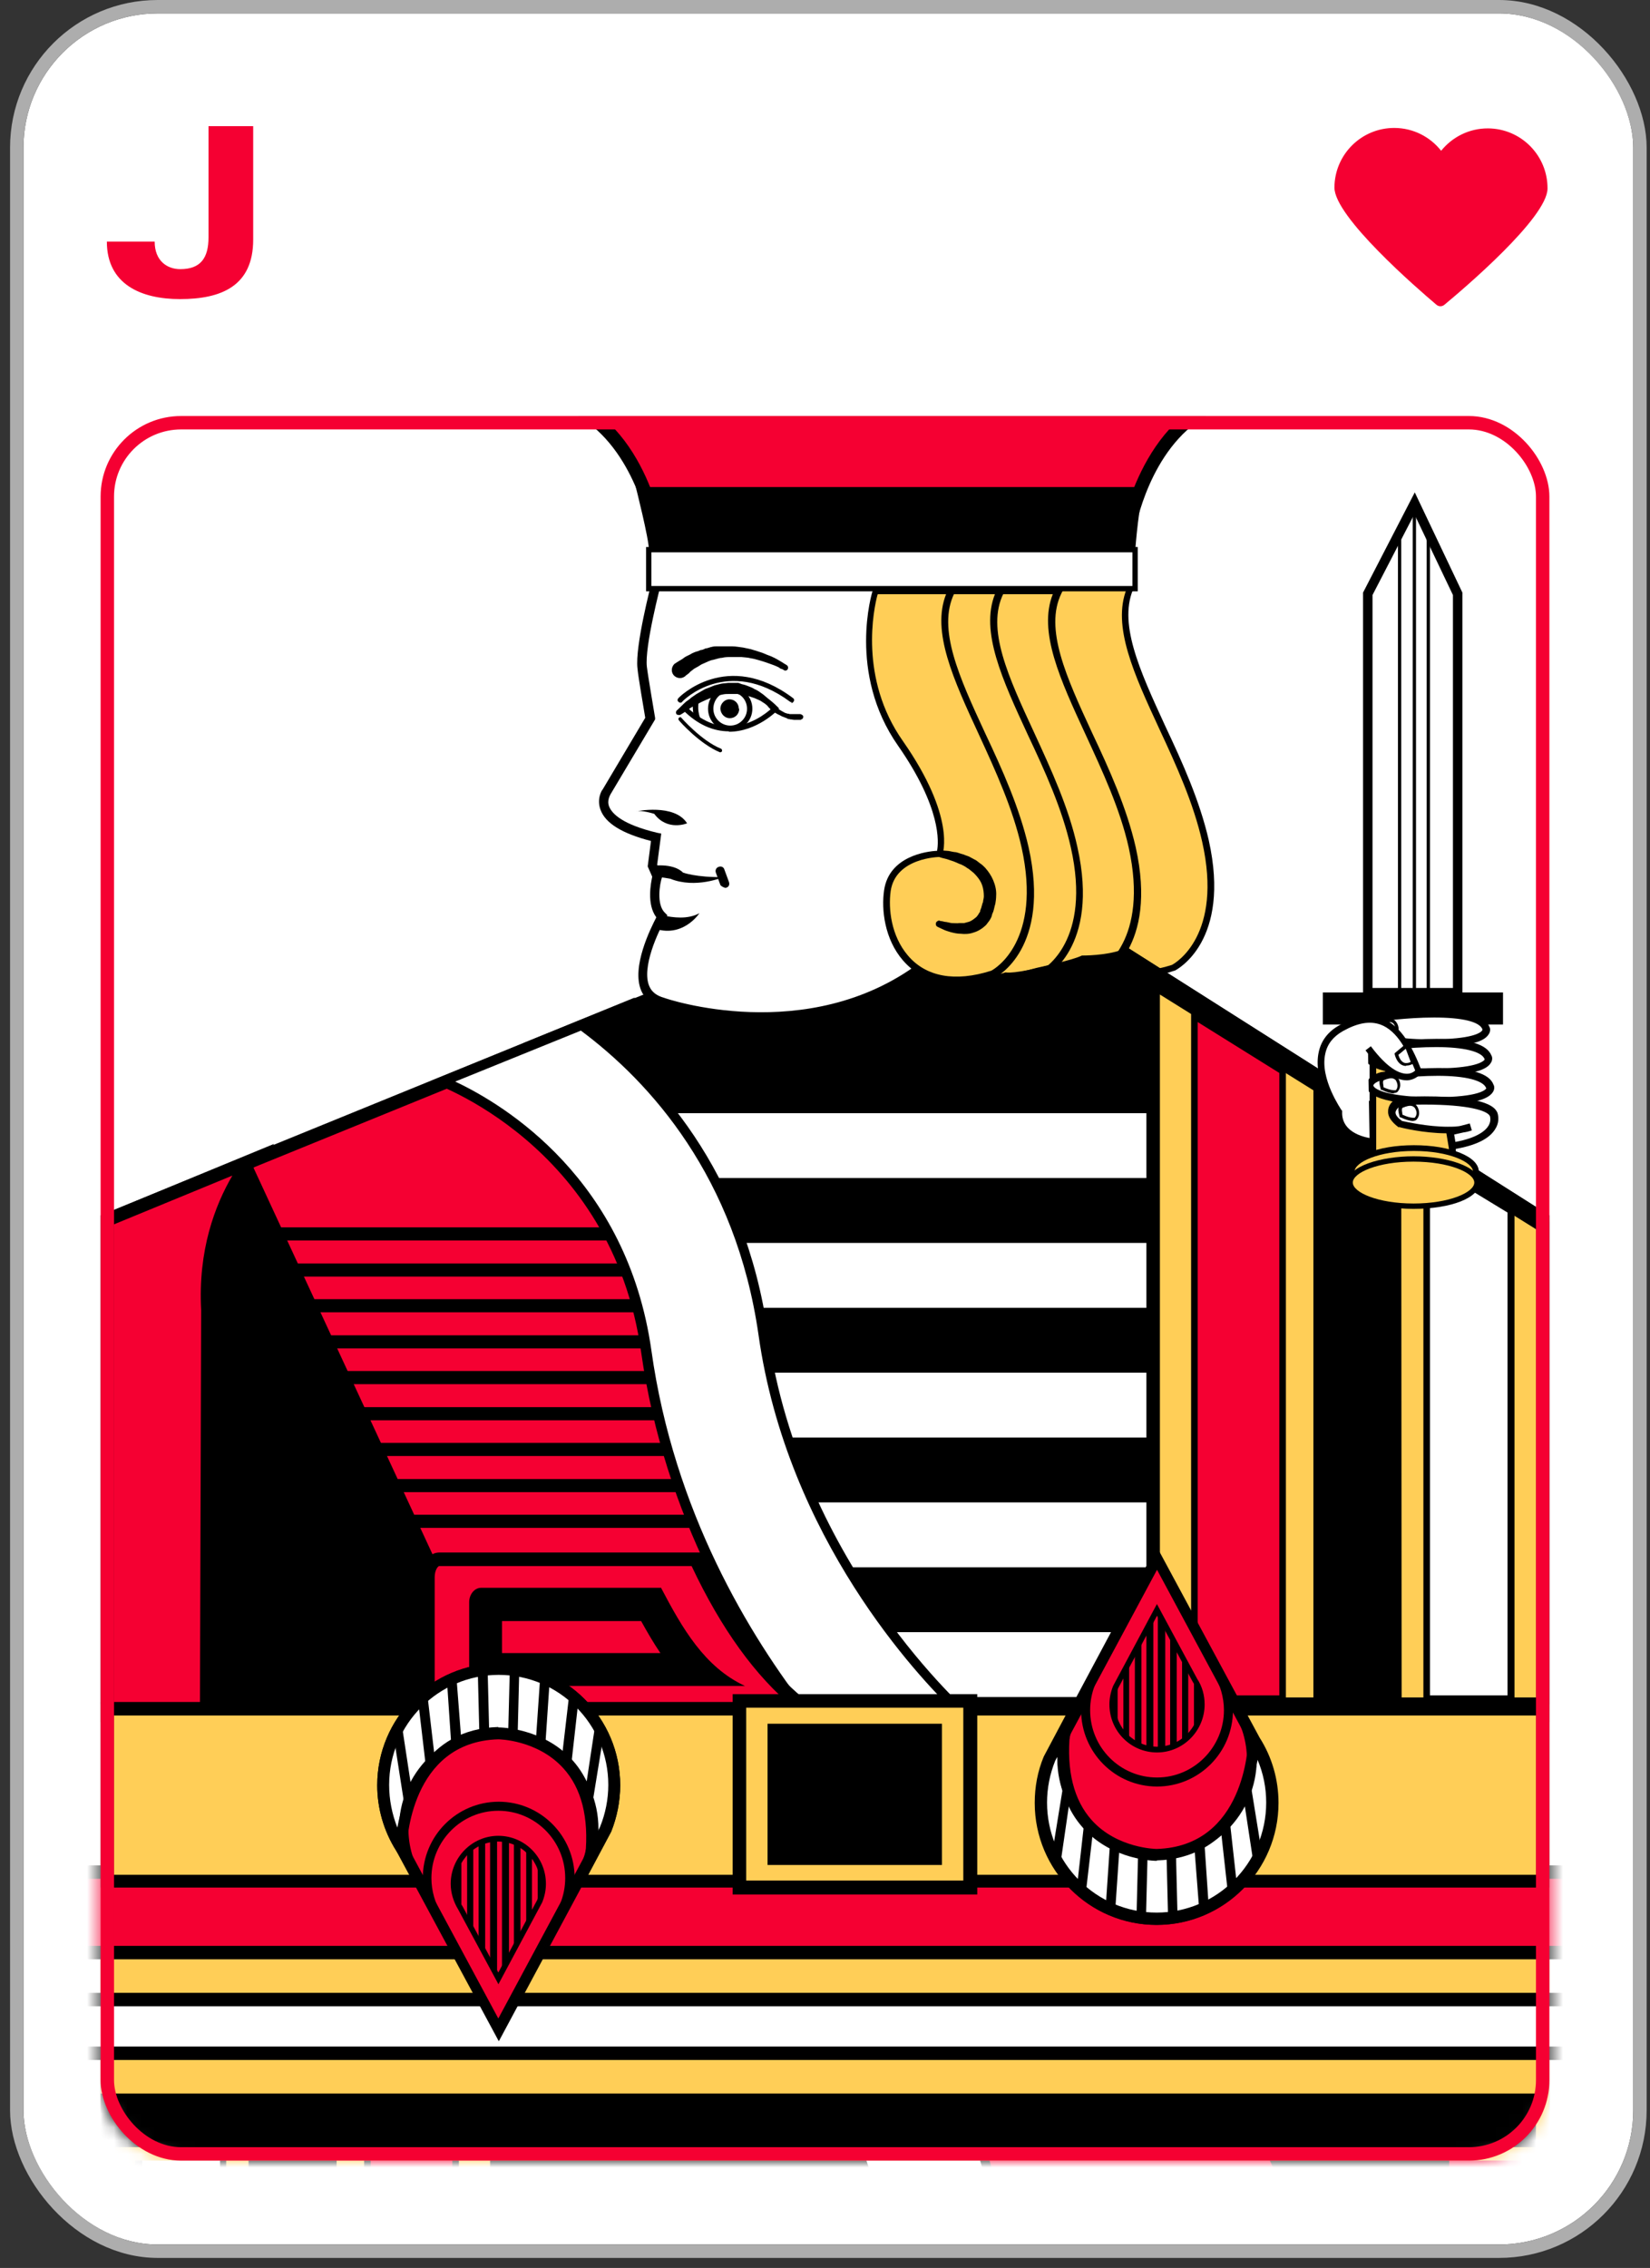 <svg width="123" height="169" viewBox="0 0 123 169" fill="none" xmlns="http://www.w3.org/2000/svg">
<rect x="0" y="0" width="123" height="169" fill="#333333" stroke="none"/>
<g clip-path="url(#clip0_17_2729)">
<rect x="1.75" y="1" width="120" height="166.25" rx="10" fill="white"/>
<mask id="mask0_17_2729" style="mask-type:alpha" maskUnits="userSpaceOnUse" x="1" y="1" width="121" height="167">
<rect x="1.75" y="1" width="120" height="166.25" fill="#D9D9D9"/>
</mask>
<g mask="url(#mask0_17_2729)">
<path d="M13.42 22.288C10.522 22.288 7.966 21.19 7.966 18.004H11.53C11.53 19.444 12.466 20.056 13.438 20.056C14.968 20.056 15.544 19.21 15.544 17.68V9.4H18.874V17.86C18.874 21.316 16.498 22.288 13.42 22.288Z" fill="#F50032"/>
<path d="M110.925 9.567C109.514 9.561 108.254 10.215 107.43 11.235C106.618 10.205 105.365 9.541 103.953 9.534C101.493 9.522 99.489 11.508 99.476 13.971C99.465 16.15 105.656 21.506 107.084 22.712C107.255 22.856 107.496 22.857 107.669 22.714C109.108 21.522 115.35 16.224 115.361 14.048C115.373 11.588 113.388 9.58 110.925 9.567Z" fill="#F50032"/>
<mask id="mask1_17_2729" style="mask-type:alpha" maskUnits="userSpaceOnUse" x="7" y="31" width="109" height="130">
<rect x="7.5" y="31" width="108" height="130" rx="6" fill="white"/>
</mask>
<g mask="url(#mask1_17_2729)">
<path d="M7.989 177.519V140.529H115.01V177.457L75.695 193.458C74.686 193.091 70.035 191.5 64.284 191.5C63.335 191.5 62.387 191.531 61.499 191.623C61.163 191.623 57.736 191.837 52.719 194.621C52.505 194.59 52.168 194.529 51.709 194.529C50.944 194.529 49.812 194.652 48.497 195.172C48.497 195.172 48.436 195.172 48.405 195.172C48.283 195.172 47.885 195.172 45.621 195.784C45.376 195.845 43.112 196.334 42.286 196.671C41.766 196.671 40.114 196.701 39.043 197.191L7.989 177.519Z" fill="#F50032"/>
<path d="M114.521 141.049V177.151L75.665 192.938C74.35 192.479 69.791 191.011 64.253 191.011C63.305 191.011 62.356 191.041 61.439 191.133C61.01 191.133 57.553 191.378 52.597 194.101C52.383 194.101 52.046 194.04 51.679 194.04C50.914 194.04 49.721 194.162 48.375 194.682C48.099 194.682 47.518 194.743 45.499 195.294C44.856 195.416 43.051 195.845 42.164 196.181C41.491 196.181 40.114 196.242 39.074 196.64L8.479 177.243V141.019H114.521M115.5 140.04H7.5V177.794L38.982 197.772C39.961 197.221 41.797 197.16 42.256 197.16C42.317 197.16 42.347 197.16 42.347 197.16C42.99 196.824 45.713 196.242 45.713 196.242C47.518 195.753 48.16 195.661 48.375 195.661C48.528 195.661 48.467 195.722 48.467 195.722C49.782 195.172 50.914 195.049 51.709 195.049C52.383 195.049 52.811 195.141 52.811 195.141C58.043 192.204 61.53 192.143 61.53 192.143C62.479 192.051 63.397 192.02 64.284 192.02C70.648 192.02 75.696 194.04 75.696 194.04L115.5 177.824V140.07V140.04Z" fill="black"/>
<path d="M93.105 154.481H67.925V155.46H93.105V154.481Z" fill="black"/>
<path d="M94.451 157.173H68.078V158.152H94.451V157.173Z" fill="black"/>
<path d="M94.848 159.835H69.669V160.814H94.848V159.835Z" fill="black"/>
<path d="M38.982 197.772L7.5 177.794V140.04H59.236L83.956 190.644L74.87 194.315C74.87 194.315 67.68 191.47 60.704 193.214C60.704 193.214 59.389 193.336 54.249 195.998C54.249 195.998 49.966 195.233 48.038 195.906C48.038 195.906 47.457 195.753 44.367 196.548C44.367 196.548 42.103 196.732 41.46 197.068C41.46 197.068 40.084 197.099 38.982 197.742V197.772Z" fill="black"/>
<path d="M68.017 156.408C67.895 155.827 67.772 155.245 67.711 154.633C67.13 153.593 66.457 152.584 65.753 151.574H33.078V156.408H68.017Z" fill="white"/>
<path d="M62.143 146.74C61.409 145.761 60.705 144.813 60.093 143.834C59.665 143.191 59.42 142.518 59.298 141.906H33.078V146.74H62.143Z" fill="white"/>
<path d="M79.673 191.99C74.38 188.074 67.802 180.914 66.089 168.921C63.825 152.951 52.995 142.334 51.159 140.652L51.373 140.407H62.907C67.435 146.159 73.126 155.521 74.839 167.667C76.767 181.282 87.138 186.575 90.014 187.798L79.673 191.99Z" fill="white"/>
<path d="M62.724 140.774C67.191 146.495 72.79 155.735 74.472 167.728C76.278 180.486 85.395 186.024 89.097 187.768L79.735 191.561C74.534 187.676 68.139 180.608 66.457 168.86C64.315 153.685 54.494 143.313 51.832 140.743H62.724M63.061 140.04H51.19L50.67 140.682C50.67 140.682 63.275 151.666 65.722 168.982C67.436 181.098 74.044 188.349 79.612 192.418L90.81 187.859V187.768C90.81 187.768 77.348 183.209 75.146 167.636C73.402 155.337 67.65 145.914 63.03 140.07L63.061 140.04Z" fill="black"/>
<path d="M104.455 182.108L84.936 140.04H107.087L110.605 175.652L104.455 182.108Z" fill="black"/>
<path d="M104.363 181.832C105.831 179.874 107.82 176.142 107.483 170.757L107.575 140.529H115.01V177.457L104.363 181.832Z" fill="#F50032"/>
<path d="M114.521 141.049V177.151L105.679 180.792C106.964 178.589 108.249 175.254 108.004 170.788L108.096 141.08H114.552M115.5 140.04H107.056L106.964 170.757C107.454 178.865 102.558 183.087 102.558 183.087L115.469 177.794V140.04H115.5Z" fill="black"/>
<path d="M71.106 152.155C68.598 146.74 65.63 142.855 62.265 140.56H90.259C90.718 140.56 91.115 141.202 91.115 141.906V150.809C91.115 151.513 90.718 152.155 90.259 152.155H71.106Z" fill="#F50032"/>
<path d="M90.259 141.08C90.259 141.08 90.596 141.386 90.596 141.906V150.809C90.596 151.329 90.351 151.635 90.259 151.635H71.443C69.24 146.954 66.671 143.436 63.825 141.049H90.29M90.259 140.04H60.399C65.018 142.426 68.384 147.444 70.77 152.675H90.259C91.024 152.675 91.636 151.849 91.636 150.809V141.906C91.636 140.866 91.024 140.04 90.259 140.04Z" fill="black"/>
<path d="M74.472 148.79C73.524 146.985 72.514 145.302 71.198 143.925H86.802V148.79H74.472Z" fill="#F50032"/>
<path d="M85.578 145.18V147.597H75.237C74.778 146.771 74.319 145.945 73.799 145.18H85.609M87.139 142.702H67.466C70.495 144.078 72.147 147.015 73.738 150.044H87.139C87.628 150.044 88.026 149.555 88.026 148.943V143.772C88.026 143.191 87.628 142.702 87.139 142.702Z" fill="black"/>
<path d="M7.989 177.029V141.355H37.024V194.958L36.932 195.08L7.989 177.029Z" fill="#FFCE57"/>
<path d="M36.535 141.875V194.254L8.479 176.754V141.875H36.535ZM37.514 140.866H7.5V177.304L37.024 195.722L37.514 195.141V140.866Z" fill="black"/>
<path d="M27.387 141.784H33.965V192.663L27.387 188.533V141.784Z" fill="#F50032"/>
<path d="M34.209 193.091L27.142 188.685V141.539H34.209V193.091ZM27.631 188.41L33.719 192.204V142.028H27.631V188.41Z" fill="black"/>
<path d="M18.515 140.866H25.093V187.859L18.545 184.188L18.515 140.866Z" fill="black"/>
<path d="M10.345 141.784H16.617V181.955L10.345 178.161V141.784Z" fill="white"/>
<path d="M16.862 182.414L10.07 178.314V141.539H16.862V182.414ZM10.591 178.039L16.404 181.526V142.028H10.591V178.008V178.039Z" fill="black"/>
<path d="M78.694 43.605C78.694 43.605 76.797 49.571 80.591 54.925C84.507 60.524 83.497 63.155 83.497 63.155C83.497 63.155 80.01 63.155 79.612 65.909C79.153 69.06 81.111 74.139 87.444 72.15C87.444 72.15 91.483 70.1 89.861 62.696C88.209 55.292 82.121 48.102 84.354 43.636H78.725L78.694 43.605Z" fill="#FFCE57"/>
<path d="M84.783 72.823C83.13 72.823 81.754 72.211 80.775 71.079C79.398 69.488 79.153 67.285 79.367 65.847C79.734 63.308 82.549 62.941 83.284 62.91C83.406 62.298 83.62 59.728 80.377 55.078C76.583 49.663 78.45 43.575 78.48 43.513L78.541 43.33H84.752L84.569 43.697C83.284 46.328 84.936 49.908 86.863 54.099C88.148 56.822 89.433 59.667 90.106 62.604C91.789 70.131 87.75 72.242 87.567 72.334H87.536C86.557 72.67 85.639 72.823 84.783 72.823ZM78.878 43.85C78.603 44.859 77.471 50.091 80.775 54.772C84.721 60.432 83.742 63.124 83.712 63.247L83.651 63.4H83.498C83.498 63.4 80.224 63.4 79.857 65.939C79.673 67.255 79.857 69.274 81.142 70.773C82.488 72.364 84.66 72.762 87.353 71.905C87.659 71.752 91.177 69.672 89.617 62.727C88.974 59.851 87.689 57.036 86.435 54.344C84.538 50.244 82.886 46.664 83.987 43.88H78.908L78.878 43.85Z" fill="black"/>
<path d="M73.218 44.064C73.218 44.064 71.321 50.03 75.115 55.384C79.031 60.983 78.021 63.614 78.021 63.614C78.021 63.614 74.533 63.614 74.135 66.337C73.677 69.488 75.635 74.567 81.968 72.578C81.968 72.578 86.037 70.528 84.385 63.124C82.733 55.721 76.644 48.561 78.878 44.064H73.248H73.218Z" fill="#FFCE57"/>
<path d="M79.306 73.313C77.654 73.313 76.277 72.701 75.298 71.569C73.921 69.978 73.677 67.775 73.891 66.337C74.258 63.798 77.073 63.431 77.838 63.4C77.96 62.788 78.174 60.218 74.931 55.568C71.137 50.152 73.004 44.095 73.034 44.033L73.095 43.85H79.306L79.123 44.217C77.838 46.848 79.49 50.458 81.417 54.619C82.702 57.342 83.987 60.188 84.66 63.125C86.343 70.651 82.305 72.793 82.121 72.854H82.09C81.111 73.19 80.193 73.343 79.337 73.343L79.306 73.313ZM73.401 44.309C73.157 45.318 71.994 50.55 75.298 55.231C79.245 60.891 78.266 63.584 78.235 63.706L78.174 63.859H78.021C78.021 63.859 74.748 63.889 74.38 66.398C74.197 67.714 74.38 69.733 75.665 71.202C77.012 72.793 79.184 73.19 81.876 72.334C82.182 72.181 85.67 70.1 84.14 63.155C83.498 60.279 82.182 57.465 80.928 54.742C79.031 50.642 77.379 47.062 78.48 44.278H73.401V44.309Z" fill="black"/>
<path d="M68.935 44.064C68.935 44.064 67.038 50.03 70.801 55.384C74.717 60.983 73.708 63.614 73.708 63.614C73.708 63.614 70.25 63.614 69.822 66.337C69.363 69.488 71.321 74.567 77.654 72.578C77.654 72.578 81.693 70.528 80.071 63.124C78.419 55.721 72.331 48.561 74.564 44.064H68.935Z" fill="#FFCE57"/>
<path d="M74.993 73.313C73.341 73.313 71.964 72.701 70.985 71.569C69.608 69.978 69.363 67.775 69.577 66.337C69.945 63.798 72.759 63.431 73.524 63.4C73.647 62.788 73.861 60.218 70.618 55.568C66.824 50.152 68.69 44.095 68.721 44.033L68.782 43.85H74.993L74.809 44.217C73.493 46.848 75.176 50.458 77.104 54.619C78.358 57.342 79.674 60.188 80.316 63.125C81.999 70.651 77.96 72.793 77.777 72.854H77.746C76.767 73.19 75.849 73.343 74.993 73.343V73.313ZM69.118 44.309C68.843 45.318 67.711 50.55 71.015 55.231C74.962 60.891 73.983 63.584 73.952 63.706L73.891 63.859H73.708C73.708 63.859 70.434 63.889 70.067 66.398C69.883 67.714 70.097 69.733 71.352 71.202C72.729 72.793 74.87 73.19 77.563 72.334C77.868 72.181 81.387 70.1 79.827 63.155C79.184 60.279 77.899 57.465 76.614 54.742C74.717 50.642 73.065 47.062 74.167 44.278H69.088L69.118 44.309Z" fill="black"/>
<path d="M112.043 73.955H98.612V76.341H112.043V73.955Z" fill="black"/>
<path d="M47.396 60.463C47.396 60.463 50.272 59.851 51.22 61.35C51.22 61.35 49.752 61.962 48.773 60.646C48.773 60.646 47.824 60.34 47.396 60.463Z" fill="black"/>
<path d="M49.476 68.234C50.18 68.356 51.22 68.54 52.138 68.05C52.138 68.05 50.883 69.978 48.681 69.152L49.476 68.234Z" fill="black"/>
<path d="M56.758 76.158C52.505 76.158 49.385 75.087 49.324 75.056C48.589 74.873 48.069 74.445 47.794 73.802C47.06 72.058 48.498 69.182 48.926 68.356C48.192 67.377 48.528 65.786 48.62 65.327L48.283 64.562L48.528 62.666C46.386 62.115 45.132 61.35 44.765 60.34C44.459 59.514 44.887 58.841 44.918 58.841L48.1 53.487C48.008 52.906 47.58 50.489 47.519 49.785C47.335 48.164 48.528 43.544 48.589 43.36L49.262 43.544C49.262 43.544 48.039 48.194 48.222 49.693C48.314 50.458 48.834 53.456 48.834 53.487V53.609L45.499 59.208C45.499 59.239 45.224 59.637 45.407 60.096C45.622 60.646 46.417 61.442 48.987 62.054L49.293 62.115L48.987 64.44L49.354 65.236V65.358C49.171 65.878 48.926 67.408 49.568 68.02L49.752 68.203L49.63 68.448C49.079 69.366 47.794 72.119 48.406 73.496C48.589 73.924 48.956 74.2 49.507 74.353C49.63 74.414 60.185 77.993 68.537 71.752L68.935 72.303C64.927 75.301 60.399 76.127 56.727 76.127L56.758 76.158Z" fill="black"/>
<path d="M84.63 40.974H48.375V43.88H84.63V40.974Z" fill="white"/>
<path d="M84.813 44.064H48.161V40.76H84.813V44.064ZM48.559 43.666H84.416V41.157H48.559V43.666Z" fill="black"/>
<path d="M48.773 38.924C48.498 37.67 47.427 33.907 44.612 31.49H88.363C85.548 33.907 84.508 37.67 84.202 38.924H48.743H48.773Z" fill="#F50032"/>
<path d="M87.17 31.979C85.15 34.212 84.202 37.058 83.835 38.434H49.171C48.804 37.058 47.886 34.212 45.836 31.979H87.17ZM89.923 31H43.083C47.335 33.478 48.375 39.414 48.375 39.414H84.63C84.63 39.414 85.671 33.448 89.923 31Z" fill="black"/>
<path d="M47.396 36.293C47.396 36.293 48.375 40.148 48.375 40.974H84.63C84.63 40.974 84.905 37.211 85.364 36.293H47.365H47.396Z" fill="black"/>
<path d="M7.989 127.833V90.905L47.304 74.903C48.283 75.271 52.964 76.862 58.715 76.862C59.664 76.862 60.612 76.8 61.499 76.739C61.806 76.739 65.263 76.525 70.28 73.741C70.464 73.741 70.831 73.802 71.29 73.802C72.055 73.802 73.187 73.68 74.502 73.16C74.533 73.16 74.564 73.16 74.594 73.16C74.716 73.16 75.114 73.16 77.378 72.548C77.623 72.487 79.887 71.997 80.713 71.66C81.233 71.66 82.885 71.63 83.956 71.14L114.979 90.813V127.802H7.989V127.833Z" fill="#F50032"/>
<path d="M83.956 71.722L114.521 91.119V127.343H8.479V91.241L47.304 75.424C48.619 75.882 53.178 77.351 58.716 77.351C59.664 77.351 60.613 77.29 61.53 77.229C61.959 77.229 65.416 76.984 70.372 74.261C70.587 74.261 70.923 74.322 71.29 74.322C72.055 74.322 73.248 74.2 74.594 73.68C74.87 73.68 75.451 73.618 77.47 73.068C78.113 72.945 79.918 72.517 80.805 72.18C81.478 72.18 82.855 72.119 83.926 71.722M84.018 70.59C83.069 71.14 81.203 71.201 80.744 71.201H80.652C80.01 71.538 77.287 72.119 77.287 72.119C75.482 72.609 74.839 72.701 74.625 72.701C74.472 72.701 74.533 72.67 74.533 72.67C73.218 73.221 72.086 73.343 71.29 73.343C70.617 73.343 70.189 73.251 70.189 73.251C64.957 76.158 61.439 76.25 61.439 76.25C60.521 76.341 59.572 76.372 58.685 76.372C52.321 76.372 47.273 74.353 47.273 74.353L7.5 90.568V128.322H115.5V90.568L84.018 70.59Z" fill="black"/>
<path d="M55.045 112.872H29.896V113.851H55.045V112.872Z" fill="black"/>
<path d="M54.923 110.21H28.55V111.189H54.923V110.21Z" fill="black"/>
<path d="M53.331 107.518H28.151V108.497H53.331V107.518Z" fill="black"/>
<path d="M51.679 104.856H26.53V105.835H51.679V104.856Z" fill="black"/>
<path d="M50.057 102.163H24.908V103.142H50.057V102.163Z" fill="black"/>
<path d="M48.466 99.502H23.287V100.481H48.466V99.502Z" fill="black"/>
<path d="M48.314 96.809H23.165V97.788H48.314V96.809Z" fill="black"/>
<path d="M46.569 91.455H20.411V92.434H46.569V91.455Z" fill="black"/>
<path d="M84.018 70.59L115.5 90.568V128.322H63.764L39.044 77.718L48.13 74.047C48.13 74.047 55.289 76.892 62.295 75.148C62.295 75.148 63.611 75.026 68.751 72.364C68.751 72.364 73.034 73.129 74.962 72.456C74.962 72.456 75.574 72.639 78.633 71.813C78.633 71.813 80.897 71.63 81.54 71.293C81.54 71.293 82.916 71.293 84.018 70.62V70.59Z" fill="black"/>
<path d="M47.304 82.95V86.193C48.252 86.468 49.109 87.019 49.721 87.784H89.922V82.95H47.304Z" fill="white"/>
<path d="M50.822 92.618C50.822 94.239 50.914 95.83 50.975 97.452H89.922V92.618H50.822Z" fill="white"/>
<path d="M51.312 102.286C51.435 103.479 51.526 104.703 51.679 105.896C51.679 105.896 51.71 105.927 51.74 105.957C52.138 106.324 52.475 106.722 52.811 107.12H89.923V102.286H51.312Z" fill="white"/>
<path d="M54.953 111.954C55.075 112.535 55.197 113.116 55.259 113.728C55.87 114.769 56.544 115.778 57.217 116.788H89.892V111.954H54.922H54.953Z" fill="white"/>
<path d="M60.857 121.622C61.592 122.601 62.295 123.549 62.907 124.528C63.335 125.171 63.58 125.813 63.703 126.456H89.922V121.622H60.857Z" fill="white"/>
<path d="M60.093 127.955C55.565 122.203 49.874 112.841 48.161 100.695C46.233 87.08 35.862 81.787 32.986 80.564L43.327 76.372C48.62 80.288 55.198 87.447 56.911 99.441C59.175 115.442 70.005 126.027 71.841 127.71L71.627 127.955H60.123H60.093Z" fill="white"/>
<path d="M43.266 76.77C48.498 80.655 54.861 87.723 56.544 99.471C58.685 114.646 68.506 125.018 71.199 127.588H60.307C55.84 121.866 50.241 112.627 48.559 100.634C46.754 87.876 37.636 82.338 33.934 80.594L43.296 76.8M43.358 75.974L32.16 80.533V80.655C32.16 80.655 45.622 85.214 47.794 100.756C49.538 113.055 55.289 122.509 59.909 128.322H71.78L72.3 127.679C72.3 127.679 59.695 116.696 57.248 99.379C55.534 87.264 48.926 80.013 43.358 75.974Z" fill="black"/>
<path d="M18.545 86.254L38.034 128.322H15.914L12.396 92.71L18.545 86.254Z" fill="black"/>
<path d="M7.989 127.832V90.905L18.636 86.529C17.168 88.488 15.179 92.22 15.516 97.605L15.424 127.802H7.989V127.832Z" fill="#F50032"/>
<path d="M17.321 87.6C16.036 89.803 14.751 93.138 14.996 97.635L14.904 127.343H8.479V91.241L17.321 87.6ZM20.411 85.245L7.5 90.568V128.322H15.914L16.005 97.605C15.516 89.497 20.411 85.275 20.411 85.275V85.245Z" fill="black"/>
<path d="M32.741 127.802C32.282 127.802 31.884 127.159 31.884 126.456V117.522C31.884 116.818 32.282 116.176 32.741 116.176H51.893C54.402 121.591 57.37 125.477 60.735 127.771H32.741V127.802Z" fill="#F50032"/>
<path d="M51.557 116.696C53.76 121.377 56.33 124.926 59.206 127.282H32.741C32.741 127.282 32.404 126.976 32.404 126.456V117.522C32.404 117.002 32.649 116.696 32.741 116.696H51.557ZM52.23 115.686H32.741C31.976 115.686 31.364 116.512 31.364 117.553V126.486C31.364 127.527 31.976 128.353 32.741 128.353H62.602C57.982 125.966 54.616 120.918 52.23 115.717V115.686Z" fill="black"/>
<path d="M36.199 124.436V119.572H48.528C49.477 121.346 50.486 123.06 51.771 124.436H36.199Z" fill="#F50032"/>
<path d="M47.793 120.796C48.252 121.622 48.711 122.417 49.231 123.182H37.422V120.796H47.763M49.262 118.317H35.861C35.372 118.317 34.974 118.807 34.974 119.388V124.559C34.974 125.14 35.372 125.63 35.861 125.63H55.534C52.505 124.222 50.853 121.316 49.262 118.287V118.317Z" fill="black"/>
<path d="M46.723 94.148H21.543V95.127H46.723V94.148Z" fill="black"/>
<path d="M85.946 127.006V73.404L86.068 73.282L115.011 91.333V127.006H85.946Z" fill="#FFCE57"/>
<path d="M86.465 74.108L114.521 91.608V126.486H86.465V74.108ZM85.976 72.639L85.456 73.221V127.496H115.5V91.058L85.976 72.639Z" fill="black"/>
<path d="M95.613 126.578H89.035V75.699L95.613 79.829V126.578Z" fill="#F50032"/>
<path d="M95.858 126.823H88.791V75.271L95.858 79.676V126.823ZM89.28 126.333H95.368V79.952L89.28 76.158V126.333Z" fill="black"/>
<path d="M104.486 127.496H97.908V80.502L104.455 84.174L104.486 127.496Z" fill="black"/>
<path d="M112.654 126.578H106.352V86.377L112.654 90.201V126.578Z" fill="white"/>
<path d="M112.899 126.823H106.107V85.948L112.899 90.048V126.823ZM106.597 126.333H112.379V90.354L106.597 86.835V126.333Z" fill="black"/>
<path d="M115.5 127H7.5V161H115.5V127Z" fill="#FFCE57"/>
<path d="M114.5 156H7.5V160H114.5V156Z" fill="black"/>
<path d="M117 140V139.5H116.5H4.5H4V140V145V145.5H4.5H116.5H117V145V140Z" fill="#F50032" stroke="black"/>
<path d="M117 149.5V149H116.5H4.5H4V149.5V152.5V153H4.5H116.5H117V152.5V149.5Z" fill="white" stroke="black"/>
<path d="M115.01 127.312H7.989V140.162H115.01V127.312Z" fill="#FFCE57"/>
<path d="M114.521 127.833V139.703H8.479V127.833H114.521ZM115.5 126.823H7.5V140.652H115.5V126.823Z" fill="black"/>
<path d="M72.331 126.762H55.136V140.682H72.331V126.762Z" fill="#FFCE57"/>
<path d="M72.85 141.172H54.616V126.242H72.85V141.172ZM55.625 140.132H71.81V127.251H55.625V140.132Z" fill="black"/>
<path d="M70.219 128.444H57.217V138.969H70.219V128.444Z" fill="black"/>
<path d="M45.133 136.338C45.561 135.328 45.775 134.196 45.775 133.034C45.775 128.261 41.92 124.375 37.178 124.375C32.436 124.375 28.581 128.261 28.581 133.034C28.581 134.747 29.07 136.338 29.927 137.654L37.208 151.146L45.163 136.338H45.133Z" fill="#F50032"/>
<path d="M37.177 152.094L29.529 137.898C28.611 136.46 28.121 134.747 28.121 133.034C28.121 128.016 32.19 123.947 37.177 123.947C42.164 123.947 46.233 128.016 46.233 133.034C46.233 134.227 45.989 135.42 45.56 136.491L37.208 152.064L37.177 152.094ZM37.177 124.834C32.68 124.834 29.009 128.506 29.009 133.034C29.009 134.594 29.437 136.124 30.293 137.439L37.177 150.228L44.734 136.154C45.132 135.175 45.346 134.104 45.346 133.034C45.346 128.506 41.675 124.834 37.177 124.834Z" fill="black"/>
<path d="M45.133 136.338C45.561 135.328 45.775 134.196 45.775 133.034C45.775 128.261 41.92 124.375 37.178 124.375C32.436 124.375 28.581 128.261 28.581 133.034C28.581 134.747 29.07 136.338 29.927 137.654C29.927 137.654 30.11 129.332 37.208 129.148C37.208 129.148 45.01 129.148 44.123 138.296L45.163 136.338H45.133Z" fill="white"/>
<path d="M43.419 140.438L43.633 138.265C43.908 135.451 43.357 133.248 41.981 131.749C40.053 129.638 37.177 129.607 37.147 129.607C30.569 129.791 30.324 137.378 30.324 137.684V139.122L29.529 137.898C28.611 136.43 28.121 134.747 28.121 133.034C28.121 128.016 32.19 123.947 37.177 123.947C42.164 123.947 46.233 128.016 46.233 133.034C46.233 134.227 45.989 135.42 45.56 136.491L43.48 140.407L43.419 140.438ZM37.147 128.72C37.3 128.72 40.481 128.75 42.654 131.137C43.847 132.452 44.489 134.227 44.581 136.43L44.734 136.124C45.132 135.145 45.346 134.074 45.346 133.003C45.346 128.475 41.675 124.804 37.177 124.804C32.68 124.804 29.009 128.475 29.009 133.003C29.009 134.104 29.223 135.175 29.62 136.185C30.079 133.707 31.64 128.842 37.147 128.689V128.72Z" fill="black"/>
<path d="M42.072 141.998C42.317 141.355 42.47 140.682 42.47 139.948C42.47 136.98 40.083 134.594 37.146 134.594C34.209 134.594 31.823 136.98 31.823 139.948C31.823 140.988 32.129 141.967 32.649 142.824L37.146 151.176L42.072 141.998Z" fill="#F50032"/>
<path d="M37.147 151.849L32.374 142.977C31.793 142.059 31.517 141.019 31.517 139.948C31.517 136.797 34.057 134.257 37.177 134.257C40.298 134.257 42.837 136.797 42.837 139.948C42.837 140.682 42.684 141.417 42.409 142.12L37.177 151.849H37.147ZM37.147 134.93C34.393 134.93 32.16 137.194 32.16 139.948C32.16 140.896 32.435 141.845 32.925 142.64L37.147 150.473L41.767 141.845C42.011 141.233 42.134 140.59 42.134 139.948C42.134 137.164 39.9 134.93 37.147 134.93Z" fill="black"/>
<path d="M40.237 141.661C40.39 141.264 40.482 140.835 40.482 140.376C40.482 138.51 38.983 137.011 37.147 137.011C35.311 137.011 33.812 138.51 33.812 140.376C33.812 141.049 33.995 141.661 34.332 142.182L37.147 147.413L40.237 141.661Z" fill="#F50032"/>
<path d="M37.147 147.841L34.148 142.273C33.812 141.723 33.597 141.049 33.597 140.376C33.597 138.418 35.188 136.797 37.147 136.797C39.105 136.797 40.696 138.388 40.696 140.376C40.696 140.835 40.604 141.294 40.42 141.753L37.147 147.872V147.841ZM37.147 137.225C35.403 137.225 33.995 138.632 33.995 140.376C33.995 140.988 34.148 141.57 34.485 142.059L37.147 146.985L40.053 141.57C40.206 141.202 40.267 140.805 40.267 140.376C40.267 138.632 38.86 137.225 37.116 137.225H37.147Z" fill="black"/>
<path d="M37.177 151.911L30.905 140.254C30.14 139.061 29.743 137.684 29.743 136.277C29.743 132.146 33.077 128.812 37.177 128.812C41.277 128.812 44.612 132.177 44.612 136.277C44.612 137.256 44.428 138.235 44.061 139.122L37.208 151.911H37.177ZM37.177 129.515C33.475 129.515 30.446 132.544 30.446 136.277C30.446 137.562 30.813 138.816 31.486 139.887L37.147 150.411L43.357 138.847C43.694 138.021 43.847 137.164 43.847 136.277C43.847 132.544 40.849 129.515 37.147 129.515H37.177Z" fill="black"/>
<path d="M30.202 134.655L30.722 133.584L29.927 128.353C29.712 128.689 29.529 129.026 29.345 129.362L30.171 134.655H30.202Z" fill="black"/>
<path d="M31.854 126.242C31.609 126.425 31.395 126.609 31.181 126.823L31.731 131.504L32.435 131.198L31.854 126.242Z" fill="black"/>
<path d="M33.689 130.28L34.393 129.729L34.026 124.987C33.781 125.079 33.567 125.171 33.322 125.293L33.659 130.28H33.689Z" fill="black"/>
<path d="M35.739 129.454L36.473 129.332L36.351 124.406C36.106 124.406 35.861 124.467 35.617 124.498L35.739 129.423V129.454Z" fill="black"/>
<path d="M38.707 124.528C38.462 124.498 38.217 124.437 38.003 124.437L37.881 129.209L38.584 129.454L38.707 124.528Z" fill="black"/>
<path d="M40.971 125.293C40.757 125.171 40.513 125.079 40.268 124.987L39.931 129.913L40.635 130.28L40.971 125.293Z" fill="black"/>
<path d="M41.889 131.228L42.562 131.687L43.112 126.792C42.898 126.578 42.684 126.395 42.439 126.211L41.858 131.198L41.889 131.228Z" fill="black"/>
<path d="M44.092 134.808L44.979 129.362C44.826 128.995 44.612 128.658 44.398 128.353L43.602 133.615L44.092 134.808Z" fill="black"/>
<path d="M36.535 146.281L37.055 147.291V137.011C36.871 137.011 36.688 137.011 36.535 137.072V146.281Z" fill="black"/>
<path d="M35.678 144.69L36.167 145.608V137.164C35.984 137.225 35.831 137.286 35.678 137.347V144.69Z" fill="black"/>
<path d="M34.821 143.099L35.28 143.956V137.592C35.127 137.715 34.974 137.837 34.821 137.959V143.099Z" fill="black"/>
<path d="M33.964 141.386C34.056 141.661 34.178 141.937 34.331 142.181L34.393 142.304V138.449C34.209 138.724 34.056 139.03 33.964 139.336V141.355V141.386Z" fill="black"/>
<path d="M37.422 146.924L37.942 145.945V137.133C37.789 137.103 37.606 137.072 37.422 137.042V146.924Z" fill="black"/>
<path d="M38.309 145.241L38.799 144.293V137.439C38.646 137.348 38.462 137.256 38.309 137.195V145.21V145.241Z" fill="black"/>
<path d="M39.227 143.558L39.656 142.732V138.143C39.656 138.143 39.38 137.837 39.227 137.715V143.528V143.558Z" fill="black"/>
<path d="M40.084 141.937L40.236 141.661C40.389 141.264 40.481 140.835 40.481 140.376C40.481 139.795 40.328 139.244 40.084 138.786V141.937Z" fill="black"/>
<path d="M78.296 131.045C77.868 132.055 77.654 133.187 77.654 134.349C77.654 139.122 81.509 143.007 86.251 143.007C90.993 143.007 94.848 139.153 94.848 134.349C94.848 132.636 94.359 131.076 93.502 129.729L86.22 116.237L78.266 131.045H78.296Z" fill="#F50032"/>
<path d="M86.251 115.289L93.9 129.485C94.818 130.923 95.307 132.605 95.307 134.349C95.307 139.367 91.238 143.436 86.251 143.436C81.264 143.436 77.195 139.367 77.195 134.349C77.195 133.156 77.409 131.993 77.868 130.892L86.19 115.319L86.251 115.289ZM86.251 142.549C90.749 142.549 94.42 138.877 94.42 134.349C94.42 132.789 93.992 131.259 93.166 129.943L86.282 117.155L78.725 131.228C78.327 132.207 78.113 133.278 78.113 134.349C78.113 138.877 81.784 142.549 86.282 142.549H86.251Z" fill="black"/>
<path d="M78.296 131.045C77.868 132.055 77.654 133.187 77.654 134.349C77.654 139.122 81.509 143.008 86.251 143.008C90.993 143.008 94.848 139.153 94.848 134.349C94.848 132.636 94.359 131.076 93.502 129.729C93.502 129.729 93.318 138.051 86.22 138.235C86.22 138.235 78.419 138.235 79.306 129.087L78.266 131.045H78.296Z" fill="white"/>
<path d="M79.979 126.945L79.765 129.118C79.49 131.932 80.04 134.135 81.387 135.634C83.284 137.745 86.19 137.776 86.221 137.776C92.798 137.592 93.043 130.035 93.043 129.699V128.261L93.839 129.485C94.757 130.923 95.246 132.636 95.246 134.349C95.246 139.367 91.177 143.436 86.19 143.436C81.203 143.436 77.134 139.367 77.134 134.349C77.134 133.156 77.348 131.993 77.807 130.892L79.887 126.976L79.979 126.945ZM86.251 138.663C86.098 138.663 82.916 138.633 80.744 136.216C79.551 134.9 78.908 133.125 78.817 130.923L78.664 131.198C78.266 132.177 78.052 133.248 78.052 134.319C78.052 138.847 81.723 142.518 86.221 142.518C90.718 142.518 94.389 138.847 94.389 134.319C94.389 133.217 94.175 132.146 93.747 131.137C93.319 133.646 91.728 138.48 86.221 138.633L86.251 138.663Z" fill="black"/>
<path d="M81.326 125.385C81.05 126.027 80.928 126.701 80.928 127.435C80.928 130.403 83.314 132.789 86.251 132.789C89.189 132.789 91.575 130.403 91.575 127.435C91.575 126.395 91.269 125.416 90.749 124.559L86.251 116.207L81.326 125.385Z" fill="#F50032"/>
<path d="M86.251 115.533L91.055 124.406C91.636 125.324 91.912 126.364 91.912 127.435C91.912 130.586 89.372 133.125 86.251 133.125C83.131 133.125 80.591 130.586 80.591 127.435C80.591 126.7 80.745 125.966 81.02 125.262L86.221 115.533H86.251ZM86.251 132.452C89.005 132.452 91.239 130.188 91.239 127.435C91.239 126.486 90.963 125.538 90.474 124.742L86.251 116.91L81.632 125.538C81.387 126.15 81.265 126.792 81.265 127.435C81.265 130.219 83.498 132.452 86.251 132.452Z" fill="black"/>
<path d="M83.161 125.721C83.008 126.119 82.916 126.547 82.916 127.006C82.916 128.873 84.415 130.372 86.251 130.372C88.087 130.372 89.586 128.873 89.586 127.006C89.586 126.333 89.402 125.721 89.066 125.201L86.251 119.97L83.161 125.721Z" fill="#F50032"/>
<path d="M86.251 119.541L89.25 125.11C89.617 125.66 89.8 126.333 89.8 127.006C89.8 128.965 88.209 130.586 86.251 130.586C84.293 130.586 82.702 128.995 82.702 127.006C82.702 126.548 82.794 126.089 82.978 125.63L86.251 119.511V119.541ZM86.251 130.158C87.995 130.158 89.403 128.75 89.403 127.006C89.403 126.395 89.25 125.813 88.913 125.324L86.251 120.398L83.345 125.813C83.192 126.18 83.131 126.578 83.131 127.006C83.131 128.75 84.538 130.158 86.282 130.158H86.251Z" fill="black"/>
<path d="M86.251 115.442L92.523 127.098C93.288 128.291 93.686 129.668 93.686 131.076C93.686 135.175 90.351 138.541 86.251 138.541C82.152 138.541 78.817 135.175 78.817 131.076C78.817 130.097 79.001 129.118 79.368 128.23L86.221 115.442H86.251ZM86.251 137.837C89.953 137.837 92.952 134.808 92.952 131.106C92.952 129.821 92.585 128.567 91.912 127.496L86.251 116.971L80.041 128.536C79.704 129.362 79.551 130.219 79.551 131.106C79.551 134.808 82.549 137.837 86.282 137.837H86.251Z" fill="black"/>
<path d="M93.196 132.728L92.676 133.798L93.472 139.03C93.686 138.694 93.87 138.357 94.053 138.02L93.196 132.728Z" fill="black"/>
<path d="M91.544 141.141C91.789 140.958 92.003 140.774 92.217 140.56L91.697 135.879L90.993 136.185L91.544 141.141Z" fill="black"/>
<path d="M89.739 137.103L89.035 137.653L89.402 142.396C89.647 142.304 89.861 142.212 90.106 142.09L89.769 137.103H89.739Z" fill="black"/>
<path d="M87.658 137.929L86.955 138.051L87.077 142.977C87.322 142.977 87.567 142.916 87.781 142.885L87.658 137.959V137.929Z" fill="black"/>
<path d="M84.721 142.854C84.966 142.885 85.18 142.946 85.425 142.946L85.547 138.173L84.844 137.929L84.721 142.854Z" fill="black"/>
<path d="M82.427 142.09C82.672 142.212 82.886 142.304 83.131 142.396L83.467 137.47L82.763 137.103L82.427 142.09Z" fill="black"/>
<path d="M81.509 136.154L80.836 135.695L80.285 140.591C80.5 140.805 80.714 140.988 80.928 141.172L81.509 136.185V136.154Z" fill="black"/>
<path d="M79.336 132.575L78.449 138.021C78.602 138.388 78.816 138.724 79.03 139.03L79.795 133.768L79.336 132.575Z" fill="black"/>
<path d="M86.863 121.102L86.312 120.092V130.341C86.496 130.341 86.679 130.341 86.863 130.28V121.071V121.102Z" fill="black"/>
<path d="M87.72 122.693L87.23 121.775V130.219C87.383 130.158 87.567 130.096 87.72 130.035V122.693Z" fill="black"/>
<path d="M88.577 124.284L88.118 123.427V129.791C88.271 129.668 88.424 129.546 88.577 129.423V124.284Z" fill="black"/>
<path d="M89.434 125.997C89.342 125.721 89.219 125.446 89.066 125.201L89.005 125.079V128.903C89.189 128.628 89.342 128.322 89.434 128.016V125.997Z" fill="black"/>
<path d="M85.976 120.459L85.456 121.438V130.25C85.639 130.28 85.792 130.311 85.976 130.341V120.459Z" fill="black"/>
<path d="M85.088 122.142L84.599 123.06V129.913C84.752 130.005 84.936 130.096 85.088 130.158V122.142Z" fill="black"/>
<path d="M84.171 123.825L83.742 124.651V129.24C83.865 129.393 84.017 129.546 84.171 129.668V123.855V123.825Z" fill="black"/>
<path d="M83.314 125.446L83.161 125.721C83.008 126.119 82.916 126.547 82.916 127.006C82.916 127.588 83.069 128.138 83.314 128.597V125.446Z" fill="black"/>
<path d="M108.279 76.035H102.344V88.121H108.279V76.035Z" fill="#FFCE57"/>
<path d="M108.034 76.311V87.906H102.589V76.311H108.034ZM108.524 75.791H102.099V88.365H108.524V75.791Z" fill="black"/>
<path d="M101.824 76.617C101.824 76.617 101.732 76.127 102.742 75.852C102.742 75.852 110.085 74.812 110.788 76.617C110.788 76.617 111.37 77.779 106.322 77.718C106.322 77.718 102.161 77.718 101.824 76.617Z" fill="white"/>
<path d="M106.75 77.994H106.291C105.557 77.994 101.916 77.932 101.549 76.709C101.549 76.617 101.427 75.944 102.65 75.577C102.712 75.577 104.823 75.271 106.903 75.271C109.351 75.271 110.697 75.668 111.033 76.525C111.095 76.617 111.125 76.862 110.972 77.076C110.575 77.718 109.198 77.994 106.75 77.994ZM102.1 76.556C102.345 77.106 104.456 77.443 106.322 77.443H106.75C109.748 77.443 110.36 76.953 110.483 76.8C110.513 76.739 110.513 76.709 110.513 76.709C110.299 76.127 108.984 75.821 106.903 75.821C104.823 75.821 102.773 76.127 102.773 76.127C102.253 76.28 102.1 76.494 102.1 76.556Z" fill="black"/>
<path d="M101.978 78.758C101.978 78.758 101.886 78.269 102.895 77.994C102.895 77.994 110.238 76.953 110.942 78.758C110.942 78.758 111.523 79.921 106.475 79.86C106.475 79.86 102.345 79.86 102.008 78.758H101.978Z" fill="white"/>
<path d="M106.903 80.135H106.444C105.71 80.135 102.069 80.074 101.702 78.85C101.702 78.758 101.579 78.055 102.803 77.718C102.864 77.718 104.975 77.412 107.056 77.412C109.503 77.412 110.849 77.81 111.186 78.667C111.247 78.758 111.278 79.003 111.125 79.217C110.758 79.829 109.35 80.135 106.903 80.135ZM102.252 78.728C102.497 79.279 104.608 79.615 106.474 79.615H106.903C109.901 79.615 110.513 79.126 110.635 79.003C110.697 78.942 110.666 78.912 110.666 78.912C110.452 78.361 109.136 78.024 107.056 78.024C104.975 78.024 102.956 78.33 102.925 78.33C102.405 78.483 102.252 78.697 102.252 78.758V78.728Z" fill="black"/>
<path d="M102.099 80.931C102.099 80.931 102.007 80.441 103.016 80.166C103.016 80.166 110.359 79.126 111.063 80.931C111.063 80.931 111.644 82.093 106.596 82.032C106.596 82.032 102.466 82.032 102.129 80.931H102.099Z" fill="white"/>
<path d="M107.055 82.307H106.597C105.893 82.307 102.221 82.246 101.854 81.022C101.854 80.931 101.732 80.227 102.956 79.89C103.017 79.89 105.128 79.585 107.208 79.585C109.656 79.585 111.033 79.982 111.339 80.839C111.4 80.931 111.431 81.175 111.278 81.39C110.88 82.001 109.503 82.307 107.055 82.307ZM102.374 80.9C102.619 81.451 104.73 81.757 106.597 81.757C106.75 81.757 106.902 81.757 107.055 81.757C110.237 81.757 110.727 81.206 110.788 81.114C110.788 81.114 110.788 81.114 110.788 81.084C110.574 80.502 109.228 80.166 107.178 80.166C105.128 80.166 103.048 80.472 103.048 80.472C102.527 80.625 102.374 80.808 102.374 80.9Z" fill="black"/>
<path d="M102.895 76.953C102.895 76.953 102.711 76.464 102.895 76.25C102.895 76.25 103.659 75.821 103.996 76.25C103.996 76.25 104.394 76.709 103.996 77.168C103.996 77.168 103.751 77.351 102.895 76.953Z" fill="white"/>
<path d="M103.782 77.32C103.537 77.32 103.232 77.229 102.834 77.045H102.803V76.984C102.803 76.923 102.589 76.403 102.803 76.127C102.803 76.127 103.17 75.883 103.537 75.883C103.752 75.883 103.935 75.974 104.058 76.127C104.211 76.311 104.425 76.77 104.058 77.198C104.027 77.229 103.935 77.29 103.752 77.29L103.782 77.32ZM102.987 76.831C103.599 77.106 103.843 77.045 103.905 77.045C104.211 76.678 103.905 76.341 103.905 76.311C103.843 76.219 103.721 76.158 103.568 76.158C103.323 76.158 103.048 76.28 102.987 76.311C102.926 76.433 102.987 76.678 102.987 76.831Z" fill="black"/>
<path d="M102.895 79.126C102.895 79.126 102.711 78.636 102.895 78.422C102.895 78.422 103.659 77.994 103.996 78.422C103.996 78.422 104.394 78.881 103.996 79.34C103.996 79.34 103.751 79.523 102.895 79.126Z" fill="white"/>
<path d="M103.782 79.493C103.537 79.493 103.232 79.401 102.834 79.217H102.803V79.156C102.803 79.095 102.589 78.575 102.803 78.33C102.803 78.33 103.17 78.085 103.537 78.085C103.752 78.085 103.935 78.177 104.058 78.33C104.211 78.514 104.425 79.003 104.058 79.431C104.027 79.431 103.935 79.493 103.752 79.493H103.782ZM102.987 79.003C103.599 79.278 103.843 79.217 103.905 79.217C104.211 78.85 103.905 78.483 103.905 78.483C103.843 78.391 103.721 78.33 103.568 78.33C103.323 78.33 103.048 78.453 102.987 78.483C102.926 78.605 102.987 78.85 102.987 79.003Z" fill="black"/>
<path d="M103.048 81.114C103.048 81.114 102.864 80.625 103.048 80.411C103.048 80.411 103.813 79.982 104.119 80.411C104.119 80.411 104.516 80.87 104.119 81.328C104.119 81.328 103.874 81.512 103.048 81.114Z" fill="white"/>
<path d="M103.935 81.481C103.69 81.481 103.384 81.389 102.986 81.206H102.925V81.145C102.925 81.084 102.711 80.563 102.925 80.288C102.925 80.288 103.292 80.043 103.66 80.043C103.874 80.043 104.057 80.135 104.18 80.288C104.333 80.472 104.547 80.931 104.18 81.359C104.149 81.389 104.057 81.451 103.874 81.451L103.935 81.481ZM103.139 81.022C103.751 81.298 103.996 81.237 104.057 81.237C104.333 80.9 104.057 80.533 104.057 80.502C103.965 80.41 103.874 80.349 103.721 80.349C103.476 80.349 103.201 80.472 103.139 80.502C103.048 80.625 103.139 80.869 103.139 81.022Z" fill="black"/>
<path d="M109.595 83.929C107.82 84.572 104.363 83.715 104.363 83.715C102.956 82.766 104.302 82.032 104.302 82.032C104.302 82.032 110.666 81.665 111.308 83.042C111.308 83.042 112.042 84.786 108.249 85.428L108.065 84.327L109.595 83.96V83.929Z" fill="white"/>
<path d="M108.035 85.734L107.821 84.449C106.138 84.449 104.395 84.021 104.333 83.99H104.242C103.721 83.592 103.446 83.195 103.477 82.797C103.477 82.185 104.119 81.818 104.211 81.787H104.272L104.333 81.757C104.333 81.757 105.129 81.696 106.2 81.696C111.064 81.696 111.462 82.613 111.615 82.889C111.615 82.889 111.86 83.47 111.493 84.082C111.064 84.847 110.024 85.367 108.341 85.642L108.066 85.704L108.035 85.734ZM108.402 84.541L108.494 85.092C110.146 84.786 110.758 84.235 110.972 83.868C111.187 83.501 111.064 83.164 111.064 83.164C110.881 82.766 109.473 82.308 106.169 82.308C105.312 82.308 104.639 82.338 104.425 82.369C104.303 82.46 104.058 82.675 104.027 82.889C104.027 83.133 104.272 83.348 104.517 83.531C104.823 83.592 106.414 83.96 107.913 83.96C108.311 83.96 108.678 83.96 108.984 83.868L109.565 83.715L109.718 84.235C109.534 84.296 109.32 84.357 109.076 84.388L108.402 84.541Z" fill="black"/>
<path d="M104.486 83.164C104.486 83.164 104.302 82.675 104.486 82.46C104.486 82.46 105.251 82.032 105.587 82.46C105.587 82.46 105.985 82.919 105.587 83.378C105.587 83.378 105.342 83.562 104.486 83.164Z" fill="white"/>
<path d="M105.343 83.531C105.098 83.531 104.792 83.439 104.394 83.256H104.333V83.195C104.333 83.133 104.119 82.613 104.333 82.338C104.333 82.338 104.7 82.124 105.067 82.124C105.281 82.124 105.465 82.216 105.587 82.369C105.74 82.552 105.955 83.042 105.587 83.439C105.557 83.47 105.465 83.531 105.281 83.531H105.343ZM104.578 83.072C105.159 83.348 105.434 83.287 105.465 83.287C105.771 82.919 105.465 82.583 105.465 82.552C105.373 82.46 105.281 82.399 105.128 82.399C104.884 82.399 104.639 82.522 104.547 82.552C104.455 82.675 104.547 82.919 104.547 83.072H104.578Z" fill="black"/>
<path d="M110.023 87.294C110.023 88.273 107.943 89.038 105.404 89.038C102.864 89.038 100.784 88.243 100.784 87.294C100.784 86.346 102.864 85.55 105.404 85.55C107.943 85.55 110.023 86.346 110.023 87.294Z" fill="#FFCE57"/>
<path d="M105.403 89.252C102.711 89.252 100.569 88.396 100.569 87.294C100.569 86.193 102.68 85.336 105.403 85.336C108.126 85.336 110.237 86.193 110.237 87.294C110.237 88.396 108.126 89.252 105.403 89.252ZM105.403 85.765C102.803 85.765 100.967 86.591 100.967 87.325C100.967 88.059 102.772 88.885 105.403 88.885C108.035 88.885 109.809 88.059 109.809 87.325C109.809 86.591 108.004 85.765 105.403 85.765Z" fill="black"/>
<path d="M110.115 88.09C110.115 89.069 108.004 89.834 105.373 89.834C102.742 89.834 100.631 89.038 100.631 88.09C100.631 87.141 102.742 86.346 105.373 86.346C108.004 86.346 110.115 87.141 110.115 88.09Z" fill="#FFCE57"/>
<path d="M105.373 90.079C102.559 90.079 100.448 89.222 100.448 88.12C100.448 86.897 102.956 86.162 105.373 86.162C107.79 86.162 110.299 86.897 110.299 88.12C110.299 89.252 108.188 90.079 105.373 90.079ZM105.373 86.56C102.712 86.56 100.845 87.386 100.845 88.12C100.845 88.855 102.712 89.681 105.373 89.681C108.035 89.681 109.901 88.855 109.901 88.12C109.901 87.386 108.035 86.56 105.373 86.56Z" fill="black"/>
<path d="M102.099 85.061C102.099 85.061 99.713 84.786 99.774 82.858C99.774 82.858 96.684 78.483 99.957 76.617C103.231 74.751 104.73 77.168 105.74 79.829C105.74 79.829 104.546 81.543 101.976 78.116" fill="white"/>
<path d="M102.069 85.306C101.182 85.214 99.53 84.572 99.53 82.919C99.254 82.522 97.877 80.319 98.306 78.391C98.489 77.535 99.01 76.862 99.836 76.403C101.029 75.73 102.1 75.546 103.017 75.883C104.517 76.433 105.373 78.238 105.955 79.738V79.86V79.952C105.955 79.952 105.587 80.472 104.884 80.502C103.966 80.502 102.926 79.768 101.794 78.269L102.191 77.963C103.476 79.676 104.364 80.013 104.884 80.013C105.19 80.013 105.404 79.86 105.496 79.768C104.945 78.391 104.18 76.8 102.895 76.342C102.1 76.066 101.212 76.219 100.111 76.831C99.407 77.229 98.948 77.779 98.795 78.514C98.367 80.38 99.989 82.675 99.989 82.705L100.05 82.766V82.858C99.989 84.541 102.069 84.786 102.161 84.816L102.1 85.306H102.069Z" fill="black"/>
<path d="M104.853 77.932L104.088 78.544C104.088 78.544 104.302 79.737 105.312 79.156L104.853 77.932Z" fill="white"/>
<path d="M104.822 79.431C104.149 79.431 103.966 78.575 103.966 78.544V78.483L104.914 77.688L105.465 79.187L105.373 79.248C105.159 79.37 105.006 79.401 104.822 79.401V79.431ZM104.241 78.606C104.302 78.789 104.455 79.217 104.822 79.217C104.822 79.217 105.037 79.217 105.159 79.126L104.792 78.147L104.241 78.606Z" fill="black"/>
<path d="M54.035 66.153C54.035 66.153 53.759 66.062 53.698 65.939L53.362 65.021C53.3 64.838 53.392 64.654 53.576 64.593C53.759 64.532 53.943 64.593 54.004 64.807L54.341 65.725C54.402 65.909 54.341 66.092 54.127 66.153C54.096 66.153 54.035 66.153 54.004 66.153H54.035Z" fill="black"/>
<path d="M48.864 65.358L48.528 64.532C48.528 64.532 50.149 64.257 50.914 65.021C50.914 65.021 51.893 65.388 53.912 65.358C53.912 65.358 51.862 66.245 49.965 65.48C49.965 65.48 49.17 65.327 48.895 65.358H48.864Z" fill="black"/>
<path d="M51.067 52.814C54.524 56.21 57.798 52.814 57.798 52.814C54.341 49.418 51.067 52.814 51.067 52.814Z" fill="white"/>
<path d="M54.341 54.497C53.148 54.497 51.985 53.977 50.945 52.936L50.822 52.814L50.945 52.692C50.945 52.692 52.474 51.101 54.555 51.101C55.748 51.101 56.911 51.621 57.951 52.661L58.073 52.783L57.951 52.936C57.951 52.936 56.421 54.527 54.341 54.527V54.497ZM51.342 52.814C52.291 53.671 53.3 54.13 54.341 54.13C55.901 54.13 57.125 53.151 57.523 52.783C56.574 51.927 55.595 51.468 54.555 51.468C52.995 51.468 51.771 52.447 51.373 52.814H51.342Z" fill="black"/>
<path d="M55.871 52.783C55.871 53.61 55.228 54.252 54.433 54.252C53.637 54.252 52.995 53.61 52.964 52.783C52.964 51.957 53.607 51.315 54.402 51.315C55.198 51.315 55.871 51.957 55.871 52.753V52.783Z" fill="white"/>
<path d="M54.433 54.466C53.515 54.466 52.781 53.732 52.781 52.814C52.781 51.896 53.515 51.162 54.433 51.162C55.35 51.162 56.085 51.896 56.085 52.814C56.085 53.273 55.901 53.671 55.595 53.977C55.289 54.282 54.861 54.466 54.433 54.466ZM54.433 51.529C53.729 51.529 53.178 52.11 53.178 52.814C53.178 53.518 53.76 54.068 54.433 54.068C54.769 54.068 55.075 53.946 55.32 53.701C55.565 53.456 55.687 53.151 55.687 52.814C55.687 52.11 55.136 51.56 54.433 51.56V51.529Z" fill="black"/>
<path d="M55.106 52.814C55.106 53.212 54.8 53.518 54.402 53.518C54.035 53.518 53.729 53.212 53.699 52.814C53.699 52.447 54.005 52.11 54.372 52.11C54.769 52.11 55.075 52.416 55.075 52.814H55.106Z" fill="black"/>
<path d="M58.349 49.877C58.349 49.877 58.349 49.877 58.257 49.846C58.196 49.846 58.135 49.785 58.043 49.724C57.859 49.632 57.553 49.51 57.186 49.388C57.003 49.326 56.819 49.265 56.605 49.204C56.391 49.143 56.177 49.081 55.962 49.051C55.748 48.99 55.504 48.99 55.259 48.959C55.014 48.959 54.769 48.959 54.525 48.959C54.28 48.959 54.035 48.959 53.821 49.02C53.698 49.02 53.607 49.051 53.484 49.081C53.362 49.112 53.27 49.143 53.148 49.173C53.056 49.173 52.934 49.234 52.842 49.265C52.75 49.296 52.658 49.357 52.566 49.388C52.475 49.418 52.383 49.479 52.291 49.51C52.199 49.571 52.138 49.602 52.046 49.663C51.893 49.755 51.74 49.816 51.649 49.908C51.526 49.999 51.434 50.061 51.373 50.152C51.22 50.275 51.129 50.336 51.129 50.336L51.067 50.397C50.792 50.611 50.425 50.55 50.211 50.305C49.996 50.03 50.058 49.663 50.302 49.449C50.302 49.449 50.302 49.449 50.364 49.418C50.364 49.418 50.486 49.326 50.7 49.204C50.822 49.143 50.945 49.051 51.067 48.959C51.22 48.867 51.404 48.806 51.587 48.684C51.679 48.653 51.771 48.592 51.893 48.561C52.016 48.531 52.108 48.5 52.23 48.439C52.352 48.439 52.475 48.378 52.597 48.317C52.719 48.317 52.842 48.255 52.964 48.225C53.087 48.194 53.209 48.164 53.362 48.164C53.484 48.164 53.637 48.164 53.76 48.164C54.035 48.164 54.31 48.164 54.586 48.164C54.861 48.164 55.136 48.225 55.412 48.255C55.657 48.317 55.932 48.347 56.177 48.439C56.421 48.5 56.636 48.592 56.85 48.653C57.064 48.745 57.278 48.837 57.462 48.898C57.829 49.051 58.104 49.234 58.318 49.357C58.41 49.418 58.502 49.479 58.563 49.51C58.624 49.541 58.655 49.571 58.655 49.571C58.747 49.632 58.777 49.755 58.716 49.877C58.655 49.969 58.532 49.999 58.441 49.938L58.349 49.877Z" fill="black"/>
<path d="M59.022 52.325C59.022 52.325 58.93 52.325 58.9 52.294C54.218 48.837 50.884 52.233 50.853 52.294C50.792 52.386 50.669 52.386 50.578 52.294C50.486 52.233 50.486 52.11 50.578 52.019C50.578 51.988 54.188 48.317 59.114 52.019C59.206 52.08 59.236 52.202 59.144 52.294C59.114 52.355 59.053 52.386 58.991 52.386L59.022 52.325Z" fill="black"/>
<path d="M59.726 53.64C59.726 53.64 59.512 53.64 59.359 53.64H59.175L58.992 53.609C58.93 53.609 58.869 53.609 58.839 53.579C58.777 53.579 58.716 53.579 58.655 53.518C58.532 53.487 58.441 53.426 58.318 53.395C58.196 53.334 58.104 53.273 58.012 53.242C57.89 53.181 57.798 53.12 57.706 53.059C57.615 52.998 57.523 52.906 57.431 52.845C57.339 52.753 57.278 52.692 57.186 52.569C57.186 52.569 56.972 52.386 56.85 52.325C56.727 52.233 56.605 52.172 56.452 52.11C56.33 52.049 56.177 51.988 56.054 51.957C55.901 51.896 55.779 51.866 55.626 51.835L55.412 51.774H55.198C55.198 51.774 55.045 51.743 54.983 51.713H54.769C54.769 51.713 54.463 51.713 54.341 51.713C54.188 51.713 54.066 51.713 53.913 51.743L53.484 51.835C53.484 51.835 53.209 51.927 53.087 51.988L52.873 52.049C52.873 52.049 52.75 52.11 52.658 52.141L52.261 52.325C52.261 52.325 51.985 52.477 51.863 52.539L51.465 52.753C51.22 52.936 50.976 53.12 50.7 53.273C50.7 53.273 50.486 53.304 50.425 53.212C50.364 53.12 50.394 53.028 50.425 52.967C50.67 52.753 50.884 52.508 51.129 52.294C51.251 52.202 51.404 52.11 51.526 51.988C51.649 51.896 51.802 51.804 51.924 51.713L52.352 51.468C52.352 51.468 52.505 51.376 52.566 51.346L52.811 51.254C52.964 51.193 53.117 51.131 53.27 51.07L53.76 50.948C53.913 50.917 54.096 50.917 54.28 50.887C54.463 50.887 54.616 50.887 54.8 50.887H55.045C55.045 50.887 55.198 50.948 55.289 50.978L55.534 51.04L55.779 51.131C55.932 51.193 56.115 51.254 56.238 51.346C56.391 51.407 56.544 51.498 56.666 51.59C56.789 51.682 56.942 51.774 57.064 51.896C57.186 52.019 57.309 52.11 57.431 52.263C57.431 52.263 57.553 52.416 57.645 52.508C57.737 52.569 57.798 52.661 57.89 52.722C58.043 52.845 58.227 52.967 58.41 53.059C58.502 53.12 58.594 53.151 58.716 53.181C58.777 53.181 58.808 53.181 58.869 53.212C58.93 53.212 58.992 53.212 59.022 53.212H59.175H59.328C59.42 53.212 59.542 53.212 59.664 53.212C59.664 53.212 59.879 53.273 59.879 53.395C59.879 53.518 59.818 53.609 59.695 53.609L59.726 53.64Z" fill="black"/>
<path d="M51.832 53.671C51.496 52.814 51.71 52.11 51.74 52.08L52.108 52.202C52.108 52.202 51.924 52.814 52.199 53.518L51.832 53.671Z" fill="black"/>
<path d="M53.729 56.057C53.729 56.057 53.729 56.057 53.668 56.057C52.169 55.445 50.669 53.763 50.608 53.671C50.547 53.61 50.578 53.518 50.608 53.487C50.669 53.426 50.761 53.426 50.792 53.487C50.792 53.487 52.291 55.2 53.729 55.782C53.79 55.782 53.851 55.904 53.821 55.965C53.821 56.026 53.729 56.057 53.698 56.057H53.729Z" fill="black"/>
<path d="M65.233 44.064C65.233 44.064 63.366 50.03 67.129 55.384C71.046 60.983 70.036 63.614 70.036 63.614C70.036 63.614 66.579 63.614 66.15 66.337C65.692 69.488 67.65 74.567 73.983 72.578C73.983 72.578 78.021 70.528 76.4 63.124C74.748 55.721 68.659 48.561 70.893 44.064H65.263H65.233Z" fill="#FFCE57"/>
<path d="M71.321 73.313C69.669 73.313 68.293 72.701 67.314 71.569C65.937 69.978 65.692 67.775 65.906 66.337C66.273 63.798 69.088 63.431 69.853 63.4C69.975 62.788 70.189 60.218 66.946 55.568C63.153 50.152 65.019 44.095 65.049 44.033L65.111 43.85H71.321L71.138 44.217C69.853 46.848 71.505 50.458 73.432 54.619C74.717 57.342 76.002 60.188 76.675 63.125C78.358 70.651 74.32 72.793 74.136 72.854H74.106C73.126 73.19 72.209 73.343 71.352 73.343L71.321 73.313ZM65.417 44.309C65.141 45.318 64.009 50.55 67.314 55.231C71.26 60.891 70.281 63.584 70.251 63.706L70.189 63.859H70.036C70.036 63.859 66.763 63.889 66.396 66.398C66.212 67.714 66.426 69.733 67.681 71.202C69.027 72.793 71.199 73.19 73.891 72.334C74.197 72.181 77.685 70.1 76.155 63.155C75.513 60.279 74.228 57.465 72.974 54.742C71.077 50.642 69.424 47.062 70.526 44.278H65.447L65.417 44.309Z" fill="black"/>
<path d="M70.006 68.632C70.006 68.632 70.036 68.632 70.128 68.632C70.189 68.632 70.312 68.662 70.434 68.693C70.556 68.693 70.74 68.754 70.924 68.784C71.107 68.784 71.321 68.815 71.535 68.784C71.658 68.784 71.749 68.784 71.872 68.784C71.994 68.754 72.086 68.723 72.208 68.693C72.423 68.632 72.606 68.478 72.79 68.326L72.912 68.173C72.912 68.173 72.973 68.05 73.004 68.02L73.065 67.928V67.867L73.157 67.622C73.157 67.622 73.188 67.469 73.218 67.408C73.218 67.347 73.249 67.285 73.279 67.224C73.279 67.102 73.341 66.949 73.341 66.796C73.341 66.52 73.31 66.245 73.218 65.97C73.126 65.694 72.973 65.48 72.79 65.266C72.698 65.174 72.606 65.052 72.514 64.991C72.392 64.899 72.3 64.807 72.208 64.746C72.086 64.685 71.994 64.593 71.872 64.532C71.749 64.471 71.658 64.409 71.535 64.379C71.321 64.287 71.138 64.195 70.924 64.134C70.74 64.073 70.587 64.012 70.434 63.981C70.159 63.92 70.006 63.859 70.006 63.859C70.006 63.859 69.791 63.675 69.822 63.553C69.853 63.43 69.975 63.339 70.097 63.369C70.097 63.369 70.281 63.369 70.587 63.4C70.74 63.4 70.924 63.461 71.138 63.492C71.352 63.492 71.566 63.614 71.841 63.675C71.964 63.736 72.086 63.767 72.239 63.828C72.361 63.889 72.514 63.981 72.637 64.042C72.79 64.103 72.912 64.226 73.034 64.318C73.188 64.409 73.31 64.532 73.432 64.654C73.677 64.93 73.891 65.236 74.044 65.603C74.197 65.97 74.289 66.368 74.258 66.765C74.258 66.949 74.228 67.163 74.197 67.347C74.136 67.53 74.105 67.744 74.044 67.928L73.952 68.142V68.203L73.922 68.234V68.295L73.861 68.417C73.861 68.417 73.769 68.601 73.708 68.662C73.646 68.754 73.585 68.815 73.524 68.907C73.249 69.182 72.912 69.396 72.576 69.488C72.239 69.611 71.903 69.611 71.627 69.58C71.352 69.58 71.107 69.519 70.862 69.458C70.648 69.396 70.465 69.335 70.342 69.274C70.189 69.213 70.097 69.152 70.006 69.121C69.914 69.06 69.883 69.06 69.883 69.06C69.761 68.999 69.73 68.846 69.791 68.723C69.853 68.632 69.975 68.57 70.097 68.601L70.006 68.632Z" fill="black"/>
<path d="M109.014 74.322H101.61V44.156L105.465 36.691L109.014 44.156V74.322ZM102.314 73.618H108.31V44.339L105.434 38.312L102.314 44.339V73.618Z" fill="black"/>
<path d="M105.557 37.486H105.312V73.955H105.557V37.486Z" fill="black"/>
<path d="M104.456 39.414H104.211V74.292H104.456V39.414Z" fill="black"/>
<path d="M106.597 39.658H106.352V74.659H106.597V39.658Z" fill="black"/>
</g>
<rect x="8" y="31.5" width="107" height="129" rx="5.5" stroke="#F50032"/>
</g>
</g>
<rect x="1.25" y="0.5" width="121" height="167.25" rx="10.5" stroke="#ADADAD"/>
<defs>
<clipPath id="clip0_17_2729">
<rect x="1.75" y="1" width="120" height="166.25" rx="10" fill="white"/>
</clipPath>
</defs>
</svg>
